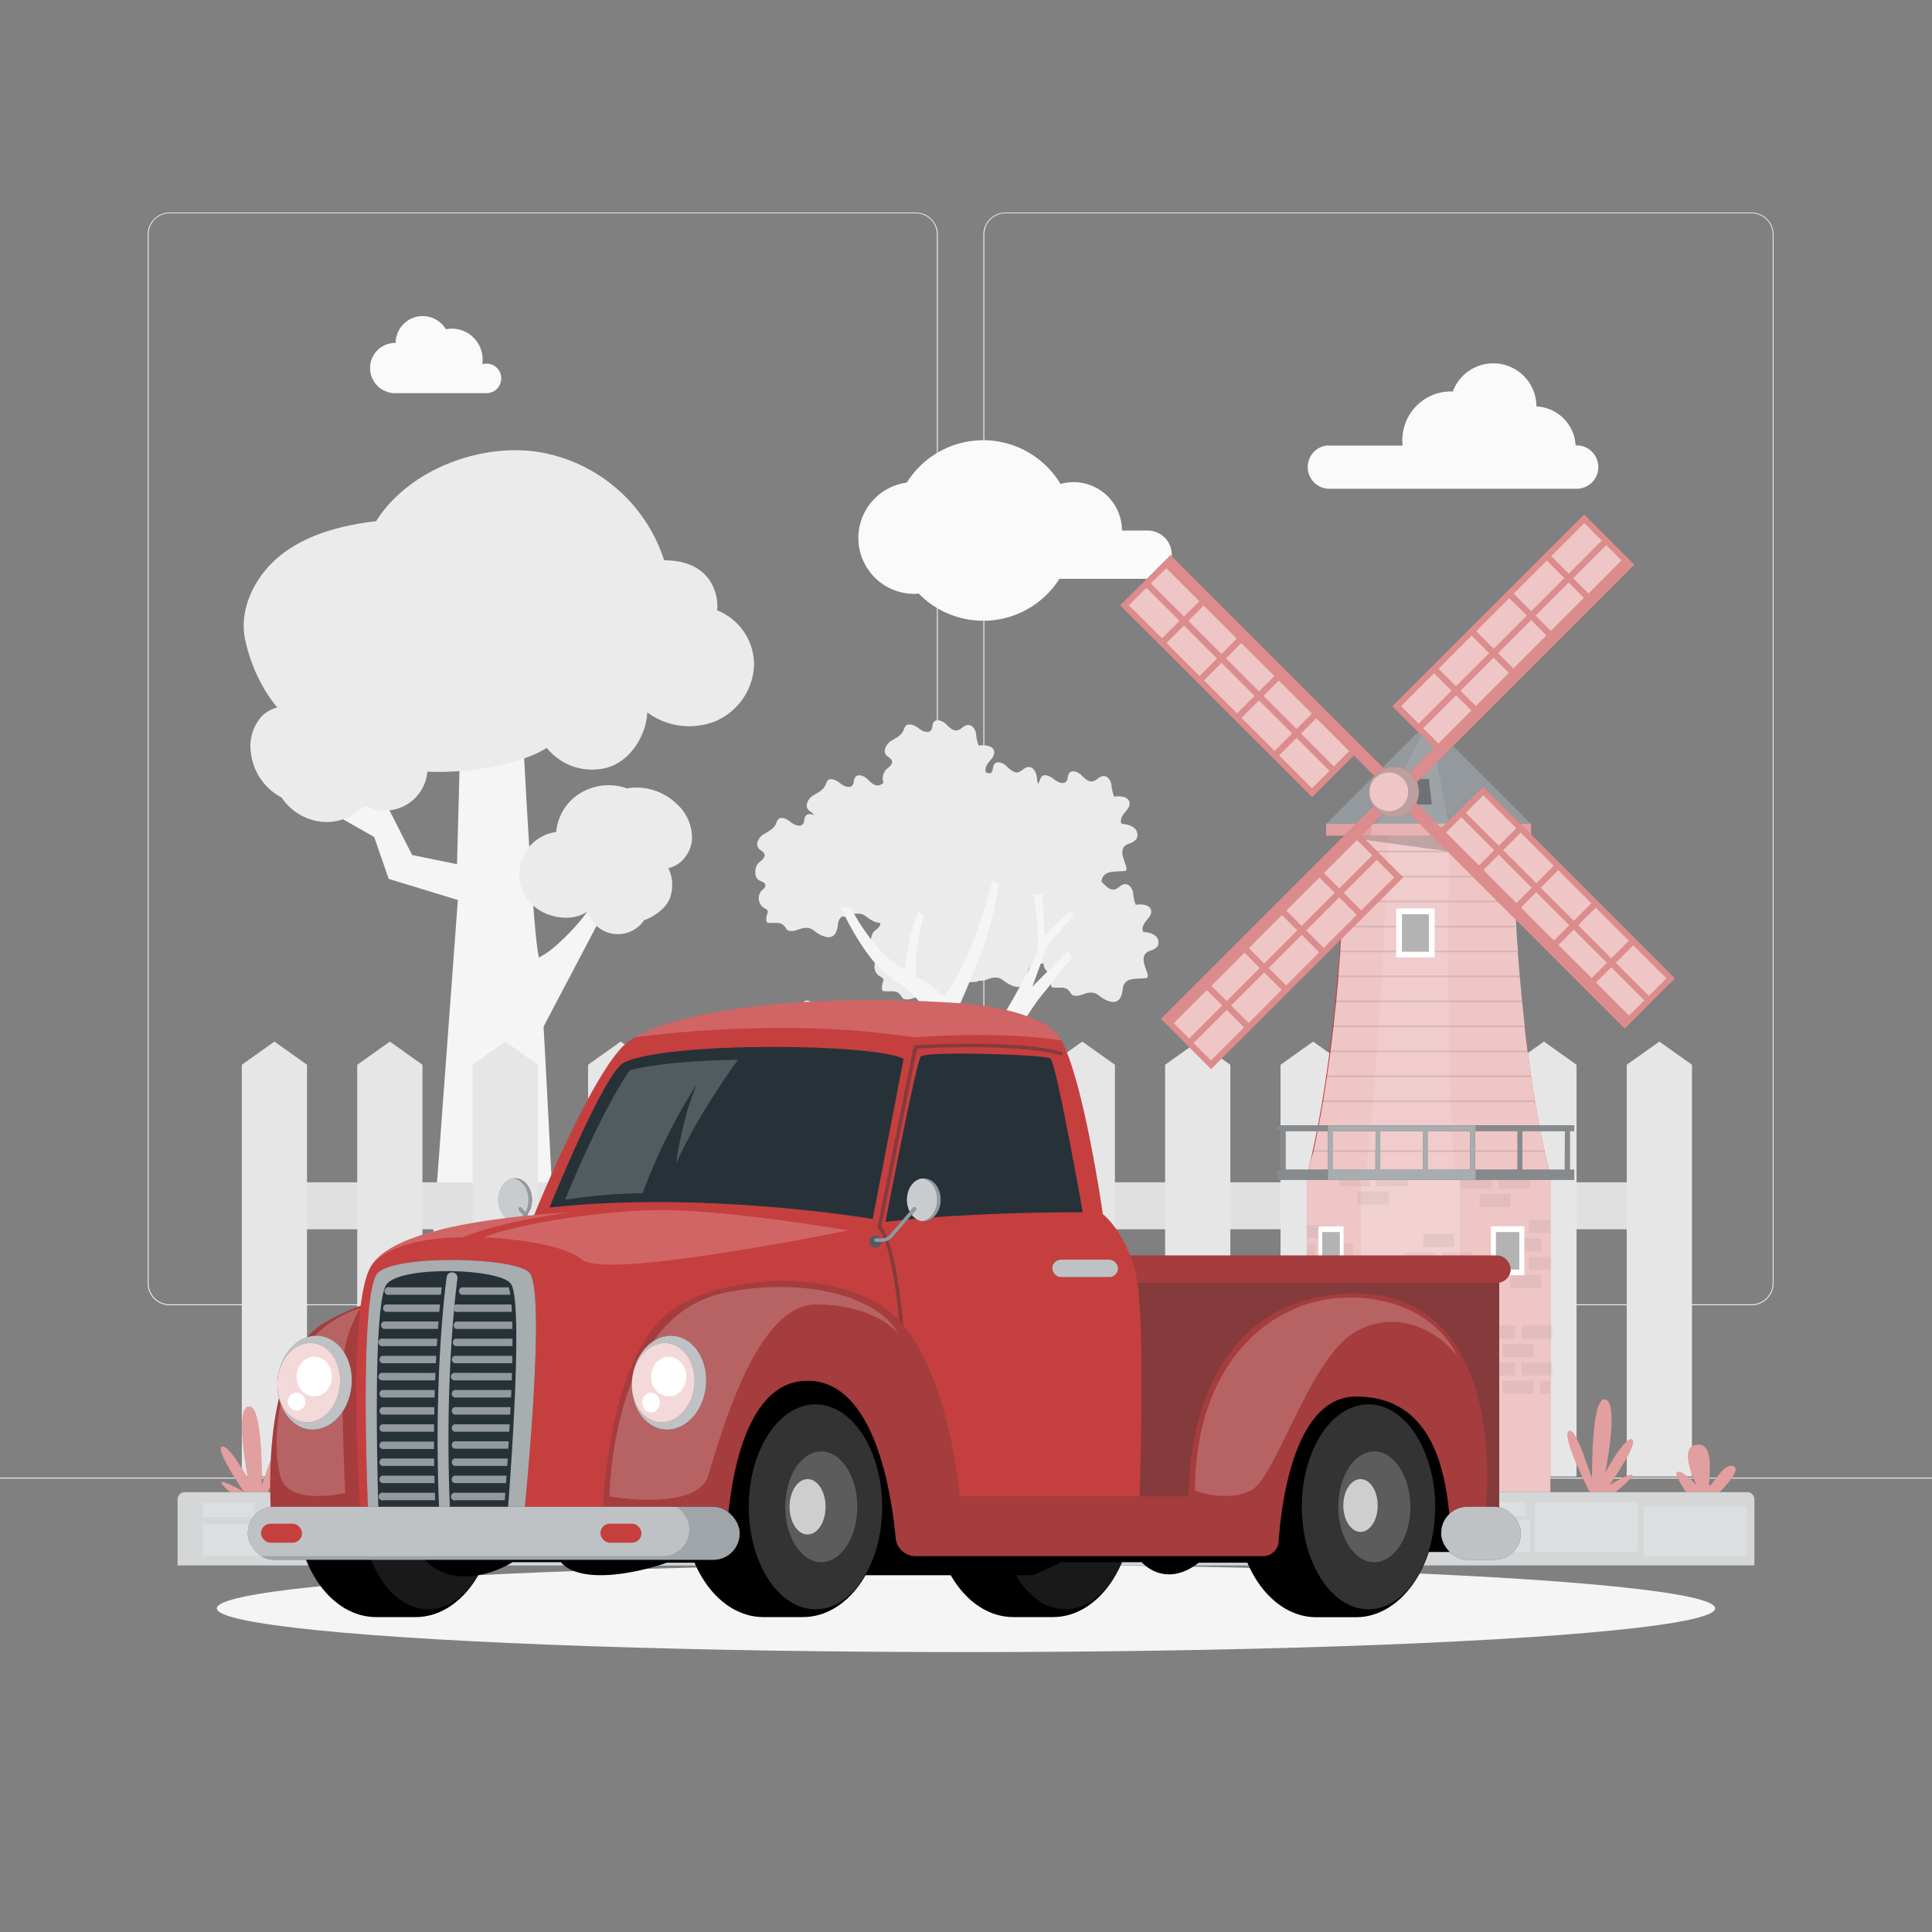 <svg xmlns="http://www.w3.org/2000/svg" viewBox="0 0 500 500"><rect x="0" y="0" width="500" height="500" fill="#808080" stroke="none"/><g id="freepik--background-complete--inject-75"><rect y="382.4" width="500" height="0.25" style="fill:#ebebeb"></rect><rect x="416.78" y="398.49" width="33.12" height="0.25" style="fill:#ebebeb"></rect><rect x="322.53" y="401.21" width="8.69" height="0.25" style="fill:#ebebeb"></rect><rect x="396.59" y="389.21" width="19.19" height="0.25" style="fill:#ebebeb"></rect><rect x="52.46" y="390.89" width="43.19" height="0.25" style="fill:#ebebeb"></rect><rect x="104.56" y="390.89" width="6.33" height="0.25" style="fill:#ebebeb"></rect><rect x="131.47" y="395.11" width="93.68" height="0.25" style="fill:#ebebeb"></rect><path d="M237,337.8H43.91a5.71,5.71,0,0,1-5.7-5.71V60.66A5.71,5.71,0,0,1,43.91,55H237a5.71,5.71,0,0,1,5.71,5.71V332.09A5.71,5.71,0,0,1,237,337.8ZM43.91,55.2a5.46,5.46,0,0,0-5.45,5.46V332.09a5.46,5.46,0,0,0,5.45,5.46H237a5.47,5.47,0,0,0,5.46-5.46V60.66A5.47,5.47,0,0,0,237,55.2Z" style="fill:#ebebeb"></path><path d="M453.31,337.8H260.21a5.72,5.72,0,0,1-5.71-5.71V60.66A5.72,5.72,0,0,1,260.21,55h193.1A5.71,5.71,0,0,1,459,60.66V332.09A5.71,5.71,0,0,1,453.31,337.8ZM260.21,55.2a5.47,5.47,0,0,0-5.46,5.46V332.09a5.47,5.47,0,0,0,5.46,5.46h193.1a5.47,5.47,0,0,0,5.46-5.46V60.66a5.47,5.47,0,0,0-5.46-5.46Z" style="fill:#ebebeb"></path><path d="M299,242.15a5.44,5.44,0,0,0-3.06-.93c-.63-.85,0-2,.65-2.84s1.53-1.7,1.33-2.73c-.29-1.56-2.44-1.72-4-1.5a11.28,11.28,0,0,1-.69-3.19c-.22-1.07-1-2.23-2.1-2.15s-1.72,1.2-2.73,1.39c-1.18.22-2.14-.86-3-1.68a3.17,3.17,0,0,0-.34-.28h0c.34-3.18,3.37-2.53,6-2.84,2-.24-3.07-5.62,1.1-7.07a3.65,3.65,0,0,0,2-1.28,2.32,2.32,0,0,0-.76-2.88,5.44,5.44,0,0,0-3.06-.93c-.63-.84,0-2,.66-2.83s1.52-1.71,1.32-2.74c-.29-1.56-2.44-1.72-4-1.49a11,11,0,0,1-.69-3.2c-.23-1.07-1-2.22-2.11-2.14s-1.71,1.2-2.73,1.38c-1.18.22-2.14-.86-3-1.68s-2.45-1.37-3.13-.39c-.4.6-.22,1.46-.64,2-.73,1-2.31.28-3.27-.5s-2.53-1.54-3.28-.55a4.41,4.41,0,0,0-.44,1.05,2.78,2.78,0,0,1-.44.72c-.16-.72-.18-1.49-.34-2.22-.23-1.08-1-2.23-2.11-2.15s-1.71,1.2-2.73,1.39-2.13-.86-3-1.68-2.45-1.38-3.13-.39c-.41.59-.23,1.45-.65,2a1.14,1.14,0,0,1-.34.32c-.34-.06-.69-.09-1-.12-.63-.84,0-2,.66-2.83s1.52-1.7,1.33-2.73c-.3-1.56-2.45-1.72-4-1.5a11.27,11.27,0,0,1-.69-3.2c-.23-1.07-1-2.22-2.11-2.14s-1.71,1.2-2.73,1.39c-1.18.22-2.14-.86-3-1.68s-2.46-1.38-3.14-.39c-.4.59-.22,1.45-.64,2-.73,1-2.31.29-3.27-.5S235,187,234.28,188a4.24,4.24,0,0,0-.44,1c-.54,1.34-2.05,2-3.24,2.77s-2.19,2.52-1.27,3.63c.46.55,1.29.81,1.5,1.49.25.85-.64,1.57-1.35,2.11a3.57,3.57,0,0,0-.85,3.62,3,3,0,0,1-1.21.63c-1.18.22-2.14-.86-3-1.68s-2.45-1.38-3.13-.39c-.41.59-.22,1.46-.64,2-.73,1-2.31.28-3.28-.51s-2.52-1.53-3.28-.54a4.86,4.86,0,0,0-.44,1c-.54,1.34-2,2-3.24,2.77s-2.18,2.52-1.26,3.64c.43.52,1.21.78,1.46,1.41-.79-.36-1.67-.41-2.13.26s-.22,1.46-.65,2c-.73,1-2.31.28-3.27-.51s-2.52-1.53-3.28-.54a4.41,4.41,0,0,0-.44,1c-.54,1.35-2,2-3.24,2.77s-2.18,2.52-1.26,3.64c.45.55,1.28.8,1.49,1.48.26.86-.64,1.57-1.34,2.11-1.18.91-1.53,3.78-.07,4.63.61.37,1.53.51,1.65,1.21s-.55,1.08-1,1.53a3,3,0,0,0,.7,4.47c.35.19.78.35.9.73a1.43,1.43,0,0,1-.13.83,4.31,4.31,0,0,0-.22,1.59.73.73,0,0,0,.17.52.75.75,0,0,0,.47.15c2.15.2,3.23-.51,4.45,1.43a1.49,1.49,0,0,0,.43.5,1.45,1.45,0,0,0,.59.18c1.47.19,2.49-.69,3.85-.79,1.89-.15,2.24.84,3.86,1.7,2.55,1.35,3.85.65,4.42-1.1a7.13,7.13,0,0,0,.31-1.53,2.67,2.67,0,0,1,1-2h0c1.38.18,2.35-.56,3.58-.75l.77,0c1.47,0,1.91.92,3.37,1.7a5.21,5.21,0,0,0,2.19.7c.18.82-.67,1.5-1.35,2-1.18.91-1.52,3.77-.07,4.63.61.36,1.53.51,1.65,1.21s-.54,1.07-1,1.53a3,3,0,0,0,.69,4.46c.35.19.78.35.9.74a1.43,1.43,0,0,1-.13.83,4.5,4.5,0,0,0-.22,1.59.58.58,0,0,0,.64.67c2.15.2,3.23-.51,4.45,1.43a1.73,1.73,0,0,0,.43.5,1.31,1.31,0,0,0,.59.17c1.48.2,2.49-.68,3.85-.79,1.9-.15,2.25.84,3.87,1.7,2.54,1.35,3.84.66,4.42-1.09a8,8,0,0,0,.3-1.53c.35-3.19,3.38-2.53,6-2.84a.51.51,0,0,0,.44-.27l.17,0c1.47.19,2.49-.69,3.85-.79,1.89-.15,2.24.84,3.86,1.69,2.55,1.36,3.85.66,4.42-1.09a7.13,7.13,0,0,0,.31-1.53c.27-2.48,2.16-2.63,4.22-2.72a2.87,2.87,0,0,0,1.39,2.4c.35.19.78.35.9.73a1.43,1.43,0,0,1-.13.83,4.5,4.5,0,0,0-.22,1.59.78.78,0,0,0,.17.52.75.75,0,0,0,.47.15c2.15.2,3.23-.51,4.45,1.43a1.61,1.61,0,0,0,.43.5,1.45,1.45,0,0,0,.59.18c1.48.19,2.49-.69,3.85-.79,1.9-.15,2.25.84,3.86,1.7,2.55,1.35,3.85.65,4.43-1.1a7.82,7.82,0,0,0,.3-1.53c.35-3.18,3.38-2.53,6-2.84,2-.24-3.07-5.62,1.1-7.08a3.6,3.6,0,0,0,2-1.28A2.31,2.31,0,0,0,299,242.15Z" style="fill:#ebebeb"></path><path d="M221.23,270.4a4.23,4.23,0,0,0-2.41-.73c-.5-.67,0-1.61.52-2.23s1.19-1.34,1-2.16c-.23-1.23-1.93-1.35-3.16-1.17a8.86,8.86,0,0,1-.55-2.52c-.18-.85-.8-1.75-1.66-1.69s-1.35,1-2.14,1.09-1.69-.67-2.38-1.32-1.93-1.08-2.47-.31c-.32.47-.17,1.15-.5,1.61-.58.79-1.82.22-2.58-.4s-2-1.21-2.58-.43a3.39,3.39,0,0,0-.35.83c-.42,1.06-1.61,1.54-2.55,2.18s-1.72,2-1,2.86c.36.44,1,.64,1.18,1.17s-.5,1.24-1.06,1.66c-.92.72-1.2,3-.05,3.65.48.28,1.2.4,1.3.95s-.43.85-.78,1.21a2.34,2.34,0,0,0,.55,3.51c.27.15.62.28.71.58a1.15,1.15,0,0,1-.1.65,3.38,3.38,0,0,0-.18,1.26.58.58,0,0,0,.14.4.56.56,0,0,0,.36.12c1.7.16,2.55-.4,3.51,1.13a1.17,1.17,0,0,0,.34.39,1,1,0,0,0,.46.14c1.16.15,2-.54,3-.62,1.49-.12,1.76.66,3,1.34,2,1.06,3,.52,3.48-.86a6.64,6.64,0,0,0,.24-1.21c.27-2.51,2.66-2,4.72-2.23,1.61-.19-2.43-4.43.86-5.58a2.76,2.76,0,0,0,1.6-1A1.82,1.82,0,0,0,221.23,270.4Z" style="fill:#ebebeb"></path><path d="M241.91,382.12h12.74c.73-12.8,3.28-69.75.7-95,.17-.79.35-1.7.53-2.76,1.75-9.91,11.79-24.53,13.77-26.86s7.75-9.7,7.75-9.7l-1-1.73-9.22,9.26L271,244.87l6.92-8.06-1.07-1-6.47,6.41-.58-10.67-2.44-.12s2.64,12.29.3,16.81c0,0-9.71,19.45-14.57,23.43a4.66,4.66,0,0,0-.73.8,48.46,48.46,0,0,0-4.9-10.4c2.06-4.61,6.5-14.77,8.11-20.2a107.57,107.57,0,0,0,3-12.91l-1.78-1.09s-5.05,21.05-12.64,30a28.26,28.26,0,0,0-6.89-5.11c-.44-2.9-.44-7.9,1.84-15.6l-1.35-1.37a44.12,44.12,0,0,0-3.49,15.29,26.09,26.09,0,0,1-3-2c-6.65-5.17-11.06-14.15-11.06-14.15l-2.61-.13s6.38,14.61,14.36,19.32S244.71,269.6,245,272.37c.08.79-.14,9.1-.5,20.58-8.68-5.87-30-20.3-31.13-21.3l-.13,2.66,31,25.35C243.47,325.13,242.21,372.72,241.91,382.12Z" style="fill:#f5f5f5"></path><path d="M129.71,97.9a3.79,3.79,0,0,0-3.79-3.79,3.55,3.55,0,0,0-1.09.16,9,9,0,0,0,.08-1.17,8,8,0,0,0-9.52-7.9,7,7,0,0,0-13,3.55h-.12a6.48,6.48,0,0,0,0,13H126A3.79,3.79,0,0,0,129.71,97.9Z" style="fill:#fafafa"></path><path d="M343.82,115.32H363a12.81,12.81,0,0,1-.08-1.39,12.62,12.62,0,0,1,12.62-12.63c.16,0,.31,0,.46,0a11.16,11.16,0,0,1,21.62,3.89v0a10.64,10.64,0,0,1,10.14,10.07h.5a5.62,5.62,0,0,1,0,11.23H343.82a5.62,5.62,0,0,1,0-11.23Z" style="fill:#fafafa"></path><path d="M234.67,124.92a23.32,23.32,0,0,1,39.79.34,12.22,12.22,0,0,1,3.38-.48,12.53,12.53,0,0,1,12.52,12.52v0H297a6.25,6.25,0,0,1,0,12.5H274.18a23.35,23.35,0,0,1-36.41,3.83c-.39,0-.79.06-1.19.06a14.46,14.46,0,0,1-1.91-28.79Z" style="fill:#fafafa"></path><path d="M96.84,216.62l3.76,10.84,17.89,5.46-11,149.2H147c-1-10.75-5.43-101.56-6.33-116.44l18.16-34.51h-3.62l-.76,1.2a55.73,55.73,0,0,1-10.16,12,25.37,25.37,0,0,1-4.77,3.45c-1.7-4.81-4.72-68.48-4.72-68.48S131,188.46,119.35,183l-1.07,40.66-11.62-2.38L95.33,198.92H90.79l4.08,9.65-9.52-2.06L77.19,196l-2.85.69,7.39,11.34Z" style="fill:#f5f5f5"></path><path d="M185.51,157.92a15.14,15.14,0,0,1,9.64,14.41,16.56,16.56,0,0,1-10.07,14.35,18.3,18.3,0,0,1-17.57-2.31c-.25,5.93-4.31,12.38-10,14.18a15,15,0,0,1-16-5c-15.24,9.57-68.63,13.13-78-27.67-1.94-8.42,2.75-17.35,9.63-22.58s15.62-7.38,24.21-8.43c8.14-13,26.19-20.05,41.36-18A41.14,41.14,0,0,1,171.88,145C187.35,145.06,185.74,159,185.51,157.92Z" style="fill:#ebebeb"></path><path d="M166.68,238.17a8.17,8.17,0,0,1-14.61-2.29c-3.61,2.54-9.19,1.91-12.85-.56a11,11,0,0,1,4.72-20,13.11,13.11,0,0,1,6.15-10,14.23,14.23,0,0,1,12.19-1.29,14.94,14.94,0,0,1,13,4.16,11.78,11.78,0,0,1,3.8,9.15c-.29,3.4-2.77,6.66-6.12,7.31a10,10,0,0,1,.35,7.95C172.2,235.21,169.28,237.21,166.68,238.17Z" style="fill:#ebebeb"></path><path d="M89.82,176.5a8.16,8.16,0,0,1,10.3,10.6c4.41.14,8.5,4,9.94,8.17a11,11,0,0,1-15.77,13.12,13.08,13.08,0,0,1-10.9,4.29,14.26,14.26,0,0,1-10.52-6.29A14.94,14.94,0,0,1,65,195.27a11.75,11.75,0,0,1,2.46-9.59c2.27-2.55,6.21-3.67,9.28-2.17a10,10,0,0,1,4.49-6.57C83.62,175.55,87.16,175.71,89.82,176.5Z" style="fill:#ebebeb"></path><rect x="71.02" y="305.99" width="358.42" height="12.15" transform="translate(500.46 624.12) rotate(180)" style="fill:#e0e0e0"></rect><polygon points="421 382.12 437.88 382.12 437.88 275.56 429.44 269.56 421 275.56 421 382.12" style="fill:#e6e6e6"></polygon><polygon points="391.13 382.12 408.01 382.12 408.01 275.56 399.57 269.56 391.13 275.56 391.13 382.12" style="fill:#e6e6e6"></polygon><polygon points="361.26 382.12 378.14 382.12 378.14 275.56 369.7 269.56 361.26 275.56 361.26 382.12" style="fill:#e6e6e6"></polygon><polygon points="331.4 382.12 348.27 382.12 348.27 275.56 339.84 269.56 331.4 275.56 331.4 382.12" style="fill:#e6e6e6"></polygon><polygon points="301.53 382.12 318.41 382.12 318.41 275.56 309.97 269.56 301.53 275.56 301.53 382.12" style="fill:#e6e6e6"></polygon><polygon points="271.66 382.12 288.54 382.12 288.54 275.56 280.1 269.56 271.66 275.56 271.66 382.12" style="fill:#e6e6e6"></polygon><polygon points="241.79 382.12 258.67 382.12 258.67 275.56 250.23 269.56 241.79 275.56 241.79 382.12" style="fill:#e6e6e6"></polygon><polygon points="211.92 382.12 228.8 382.12 228.8 275.56 220.36 269.56 211.92 275.56 211.92 382.12" style="fill:#e6e6e6"></polygon><polygon points="182.06 382.12 198.94 382.12 198.94 275.56 190.5 269.56 182.06 275.56 182.06 382.12" style="fill:#e6e6e6"></polygon><polygon points="152.19 382.12 169.07 382.12 169.07 275.56 160.63 269.56 152.19 275.56 152.19 382.12" style="fill:#e6e6e6"></polygon><polygon points="122.32 382.12 139.2 382.12 139.2 275.56 130.76 269.56 122.32 275.56 122.32 382.12" style="fill:#e6e6e6"></polygon><polygon points="92.45 382.12 109.33 382.12 109.33 275.56 100.89 269.56 92.45 275.56 92.45 382.12" style="fill:#e6e6e6"></polygon><polygon points="62.58 382.12 79.46 382.12 79.46 275.56 71.02 269.56 62.58 275.56 62.58 382.12" style="fill:#e6e6e6"></polygon></g><g id="freepik--Shadow--inject-75"><ellipse id="freepik--path--inject-75" cx="250" cy="416.24" rx="193.89" ry="11.32" style="fill:#f5f5f5"></ellipse></g><g id="freepik--Windmill--inject-75"><path d="M360.37,209.58h18.71l12.22,3.58s.26,53.16,9.95,91.18H338.2c9.69-38,9.95-91.18,9.95-91.18Z" style="fill:#C53F3F"></path><path d="M338.2,304.35h63.05q-.78-3-1.46-6.2c0-.14-.07-.29-.1-.44-.44-2-.85-4-1.24-6,0-.15-.06-.3-.08-.44-.38-2-.74-4-1.08-6,0-.15-.05-.29-.08-.43-.33-2-.64-4-.94-6,0-.14,0-.29-.07-.44q-.43-3-.82-6c0-.15-.05-.3-.06-.44-.26-2-.51-4-.73-6,0-.14,0-.29,0-.43-.22-2-.44-4-.63-6,0-.15,0-.29-.05-.43q-.3-3.06-.55-6l-.05-.44q-.25-3.08-.48-6c0-.14,0-.29,0-.43-.15-2.08-.29-4.08-.41-6,0-.14,0-.29,0-.43-.12-2.1-.24-4.11-.34-6l0-.44q-.17-3.22-.28-6c0-.15,0-.29,0-.44q-.09-2.12-.15-3.93c0-.74,0-1.43-.07-2.09,0-.15,0-.3,0-.44-.08-2.82-.11-4.9-.12-6,0-.17,0-.31,0-.44v-.53l-12.22-3.58H360.37l-12.22,3.58s0,.18,0,.53v.44c0,.59,0,1.43,0,2.5s-.05,2.17-.08,3.53c0,.14,0,.29,0,.44,0,1.75-.11,3.77-.2,6,0,.14,0,.29,0,.44-.08,1.86-.16,3.87-.28,6l0,.44c-.09,1.91-.21,3.93-.34,6l0,.43q-.18,2.91-.41,6l0,.43c-.15,2-.31,4-.48,6,0,.15,0,.29,0,.44q-.25,3-.55,6c0,.14,0,.28-.05.43q-.3,3-.64,6c0,.14,0,.29-.05.43-.22,2-.47,4-.73,6,0,.14,0,.29-.05.44-.27,2-.54,4-.84,6,0,.15,0,.3-.07.44-.28,2-.6,4-.94,6,0,.14,0,.28-.07.43-.34,2-.69,4-1.08,6,0,.14-.05.29-.08.44q-.58,3-1.23,6c0,.14-.07.29-.1.44C339.2,300.25,338.72,302.32,338.2,304.35Z" style="fill:#fff;opacity:0.7"></path><path d="M364,209.2h6.86l4.39,3.59s-1.33,53.38,1.2,91.55H353.31c4.58-38.17,6.1-91.55,6.1-91.55Z" style="fill:#fff;opacity:0.1"></path><path d="M348.1,216.63c8,1.08,31,4.31,43.41,6.06-.2-6-.22-9.53-.22-9.53l-12.21-3.58H360.37l-12.22,3.58S348.14,214.4,348.1,216.63Z" style="opacity:0.2"></path><path d="M339.67,298.15h60.12c0-.14-.07-.29-.1-.44H339.77C339.74,297.85,339.7,298,339.67,298.15Z" style="opacity:0.1"></path><path d="M341,291.69h57.45c0-.15-.06-.3-.08-.44H341.08C341.06,291.39,341,291.54,341,291.69Z" style="opacity:0.1"></path><path d="M342.16,285.22h55.13c0-.15-.05-.29-.08-.43h-55C342.21,284.93,342.19,285.07,342.16,285.22Z" style="opacity:0.1"></path><path d="M343.17,278.76h53.1c0-.14,0-.29-.07-.44h-53C343.22,278.47,343.2,278.62,343.17,278.76Z" style="opacity:0.1"></path><path d="M344.08,272.3h51.3c0-.15-.05-.3-.06-.44H344.13C344.11,272,344.1,272.15,344.08,272.3Z" style="opacity:0.1"></path><path d="M344.86,265.83h49.73c0-.14,0-.29,0-.43H344.91C344.9,265.54,344.88,265.69,344.86,265.83Z" style="opacity:0.1"></path><path d="M345.55,259.37h48.36c0-.15,0-.29-.05-.43H345.6C345.58,259.08,345.57,259.22,345.55,259.37Z" style="opacity:0.1"></path><path d="M346.15,252.91h47.16l-.05-.44H346.19C346.17,252.62,346.16,252.76,346.15,252.91Z" style="opacity:0.1"></path><path d="M346.67,246.44h46.11c0-.14,0-.29,0-.43H346.7Z" style="opacity:0.1"></path><path d="M347.11,240h45.23c0-.14,0-.29,0-.43H347.14Z" style="opacity:0.1"></path><polygon points="347.48 233.52 391.97 233.52 391.95 233.08 347.5 233.08 347.48 233.52" style="opacity:0.1"></polygon><path d="M347.78,227.06h43.89c0-.15,0-.29,0-.44H347.8C347.79,226.76,347.79,226.91,347.78,227.06Z" style="opacity:0.1"></path><path d="M348,220.6h43.44c0-.15,0-.3,0-.44H348C348,220.3,348,220.45,348,220.6Z" style="opacity:0.1"></path><path d="M348.14,213.69v.44h43.17c0-.17,0-.31,0-.44Z" style="opacity:0.1"></path><rect x="343.21" y="213.16" width="53.03" height="3.12" transform="translate(739.45 429.44) rotate(180)" style="fill:#C53F3F"></rect><polygon points="369.72 186.65 396.24 213.16 343.21 213.16 369.72 186.65" style="fill:#263238"></polygon><polygon points="369.72 186.65 396.24 213.16 343.21 213.16 369.72 186.65" style="fill:#fff;opacity:0.5"></polygon><polygon points="369.72 186.65 374.96 213.16 356.28 213.16 369.72 186.65" style="fill:#fff;opacity:0.1"></polygon><rect x="343.21" y="213.16" width="53.03" height="3.12" transform="translate(739.45 429.44) rotate(180)" style="fill:#fff;opacity:0.5"></rect><rect x="354.89" y="213.16" width="19.98" height="3.12" transform="translate(729.75 429.44) rotate(180)" style="fill:#fff;opacity:0.2"></rect><polygon points="362.09 208.22 370.55 208.22 369.8 201.61 362.09 201.61 362.09 208.22" style="opacity:0.3"></polygon><rect x="312.78" y="140.92" width="16.3" height="67.79" transform="translate(671.47 71.5) rotate(135)" style="fill:#C53F3F"></rect><rect x="312.78" y="140.92" width="16.3" height="67.79" transform="translate(671.47 71.5) rotate(135)" style="fill:#fff;opacity:0.7"></rect><path d="M339.58,206.31h0l10.8-10.8,7.36,7.36,2.21-2.22-57-57-2.22,2.22h0l-4,4h0l-1.1,1.11h0L291,155.53h0l-1.11,1.11Zm-42.89-54.24,8.61,8.6-4.57,4.57-8.61-8.6Zm33.18,42.31-8.61-8.6,4.57-4.57,8.61,8.6Zm5.67-3.46,8.61,8.61-4.57,4.57L331,195.49Zm-14.3-24.55,8.61,8.61-4,4-8.6-8.6Zm-5.12,2.91-8.61-8.61,4-4,8.61,8.6Zm14.84,6.8,8.6,8.61-4,4-8.6-8.61Zm-10.81,8.59-8.6-8.6,4.57-4.57,8.6,8.6ZM310.44,175l-8.6-8.61,4.57-4.57,8.6,8.61Zm-8.62-28,8.6,8.6-4,4L297.8,151Zm47.45,47.45-4,4-8.61-8.61,4-4Z" style="fill:#C53F3F"></path><path d="M339.58,206.31h0l10.8-10.8,7.36,7.36,2.21-2.22-57-57-2.22,2.22h0l-4,4h0l-1.1,1.11h0L291,155.53h0l-1.11,1.11Zm-42.89-54.24,8.61,8.6-4.57,4.57-8.61-8.6Zm33.18,42.31-8.61-8.6,4.57-4.57,8.61,8.6Zm5.67-3.46,8.61,8.61-4.57,4.57L331,195.49Zm-14.3-24.55,8.61,8.61-4,4-8.6-8.6Zm-5.12,2.91-8.61-8.61,4-4,8.61,8.6Zm14.84,6.8,8.6,8.61-4,4-8.6-8.61Zm-10.81,8.59-8.6-8.6,4.57-4.57,8.6,8.6ZM310.44,175l-8.6-8.61,4.57-4.57,8.6,8.61Zm-8.62-28,8.6,8.6-4,4L297.8,151Zm47.45,47.45-4,4-8.61-8.61,4-4Z" style="fill:#fff;opacity:0.4"></path><rect x="394.34" y="201.12" width="16.3" height="67.79" transform="translate(-48.29 353.44) rotate(-45)" style="fill:#C53F3F"></rect><rect x="394.34" y="201.12" width="16.3" height="67.79" transform="translate(-48.29 353.44) rotate(-45)" style="fill:#fff;opacity:0.7"></rect><path d="M383.84,203.52h0L373,214.32,365.68,207l-2.21,2.21,57,57,2.21-2.22h0l4-4h0l1.1-1.11h0l4.57-4.57h0l1.11-1.11Zm42.89,54.24-8.61-8.6,4.57-4.57,8.61,8.6Zm-33.18-42.31,8.61,8.6-4.57,4.57L389,220Zm-5.67,3.46-8.61-8.6,4.57-4.57,8.61,8.6Zm14.3,24.55-8.61-8.6,4-4,8.6,8.6Zm5.12-2.91,8.61,8.61-4,4-8.61-8.6Zm-14.84-6.8-8.6-8.61,4-4,8.6,8.6Zm10.81-8.59,8.6,8.61-4.57,4.57-8.6-8.61Zm9.71,9.71,8.6,8.61L417,248.05l-8.6-8.61Zm8.62,28-8.6-8.61,4-4,8.61,8.61Zm-47.45-47.46,4-4,8.61,8.61-4,4Z" style="fill:#C53F3F"></path><path d="M383.84,203.52h0L373,214.32,365.68,207l-2.21,2.21,57,57,2.21-2.22h0l4-4h0l1.1-1.11h0l4.57-4.57h0l1.11-1.11Zm42.89,54.24-8.61-8.6,4.57-4.57,8.61,8.6Zm-33.18-42.31,8.61,8.6-4.57,4.57L389,220Zm-5.67,3.46-8.61-8.6,4.57-4.57,8.61,8.6Zm14.3,24.55-8.61-8.6,4-4,8.6,8.6Zm5.12-2.91,8.61,8.61-4,4-8.61-8.6Zm-14.84-6.8-8.6-8.61,4-4,8.6,8.6Zm10.81-8.59,8.6,8.61-4.57,4.57-8.6-8.61Zm9.71,9.71,8.6,8.61L417,248.05l-8.6-8.61Zm8.62,28-8.6-8.61,4-4,8.61,8.61Zm-47.45-47.46,4-4,8.61,8.61-4,4Z" style="fill:#fff;opacity:0.4"></path><rect x="323.46" y="211.8" width="16.3" height="67.79" transform="translate(270.86 -162.52) rotate(45)" style="fill:#C53F3F"></rect><rect x="323.46" y="211.8" width="16.3" height="67.79" transform="translate(270.86 -162.52) rotate(45)" style="fill:#fff;opacity:0.7"></rect><path d="M363.11,227.05h0L352.3,216.24l7.36-7.35-2.22-2.22-57,57,2.21,2.22h0l4,4h0l1.11,1.11h0l4.57,4.57h0l1.1,1.11Zm-54.25,42.88,8.61-8.6L322,265.9l-8.61,8.6Zm42.32-33.17-8.61,8.6L338,240.79l8.61-8.6Zm-3.46-5.68,8.6-8.6,4.57,4.57-8.6,8.6Zm-24.55,14.3,8.6-8.6,4,4-8.61,8.61Zm2.9,5.13-8.6,8.6-4-4,8.61-8.61Zm6.81-14.84,8.6-8.61,4,4-8.61,8.61Zm8.58,10.8-8.6,8.61-4.57-4.57,8.6-8.61Zm-9.71,9.71-8.6,8.61-4.57-4.57,8.6-8.61Zm-28,8.63,8.6-8.61,4,4-8.6,8.6Zm47.46-47.46,4,4-8.6,8.6-4-4Z" style="fill:#C53F3F"></path><path d="M363.11,227.05h0L352.3,216.24l7.36-7.35-2.22-2.22-57,57,2.21,2.22h0l4,4h0l1.11,1.11h0l4.57,4.57h0l1.1,1.11Zm-54.25,42.88,8.61-8.6L322,265.9l-8.61,8.6Zm42.32-33.17-8.61,8.6L338,240.79l8.61-8.6Zm-3.46-5.68,8.6-8.6,4.57,4.57-8.6,8.6Zm-24.55,14.3,8.6-8.6,4,4-8.61,8.61Zm2.9,5.13-8.6,8.6-4-4,8.61-8.61Zm6.81-14.84,8.6-8.61,4,4-8.61,8.61Zm8.58,10.8-8.6,8.61-4.57-4.57,8.6-8.61Zm-9.71,9.71-8.6,8.61-4.57-4.57,8.6-8.61Zm-28,8.63,8.6-8.61,4,4-8.6,8.6Zm47.46-47.46,4,4-8.6,8.6-4-4Z" style="fill:#fff;opacity:0.4"></path><rect x="383.66" y="130.24" width="16.3" height="67.79" transform="translate(552.8 557.25) rotate(-135)" style="fill:#C53F3F"></rect><rect x="383.66" y="130.24" width="16.3" height="67.79" transform="translate(552.8 557.25) rotate(-135)" style="fill:#fff;opacity:0.7"></rect><path d="M360.31,182.78h0l10.81,10.8-7.36,7.35,2.22,2.22,57-57-2.21-2.22h0l-4-4h0l-1.11-1.11h0l-4.57-4.57h0l-1.1-1.11Zm54.25-42.88L406,148.5l-4.57-4.57,8.61-8.6Zm-42.32,33.17,8.61-8.6,4.57,4.57-8.61,8.6Zm3.46,5.68-8.6,8.61-4.57-4.57,8.6-8.61Zm24.55-14.3-8.6,8.6-4-4,8.61-8.61Zm-2.9-5.13,8.6-8.6,4,4-8.61,8.6Zm-6.81,14.84-8.6,8.61-4-4,8.61-8.6ZM382,163.36l8.6-8.61,4.57,4.57-8.6,8.61Zm9.71-9.71,8.6-8.61,4.57,4.57-8.6,8.61Zm28-8.63-8.6,8.61-4-4,8.6-8.6Zm-47.46,47.46-4-4,8.6-8.6,4,4Z" style="fill:#C53F3F"></path><path d="M360.31,182.78h0l10.81,10.8-7.36,7.35,2.22,2.22,57-57-2.21-2.22h0l-4-4h0l-1.11-1.11h0l-4.57-4.57h0l-1.1-1.11Zm54.25-42.88L406,148.5l-4.57-4.57,8.61-8.6Zm-42.32,33.17,8.61-8.6,4.57,4.57-8.61,8.6Zm3.46,5.68-8.6,8.61-4.57-4.57,8.6-8.61Zm24.55-14.3-8.6,8.6-4-4,8.61-8.61Zm-2.9-5.13,8.6-8.6,4,4-8.61,8.6Zm-6.81,14.84-8.6,8.61-4-4,8.61-8.6ZM382,163.36l8.6-8.61,4.57,4.57-8.6,8.61Zm9.71-9.71,8.6-8.61,4.57,4.57-8.6,8.61Zm28-8.63-8.6,8.61-4-4,8.6-8.6Zm-47.46,47.46-4-4,8.6-8.6,4,4Z" style="fill:#fff;opacity:0.4"></path><circle cx="360.74" cy="204.92" r="6.48" style="fill:#C53F3F"></circle><circle cx="360.74" cy="204.92" r="6.48" style="fill:#fff;opacity:0.7"></circle><path d="M354.26,204.92a6.48,6.48,0,1,0,6.49-6.49A6.48,6.48,0,0,0,354.26,204.92Zm.18,0a5,5,0,1,1,5,5A5,5,0,0,1,354.44,204.92Z" style="opacity:0.2"></path><rect x="359.97" y="236.49" width="12.68" height="9.95" transform="translate(607.78 -124.85) rotate(90)" style="fill:#fff"></rect><rect x="362.83" y="236.61" width="6.98" height="9.71" transform="translate(732.63 482.92) rotate(180)" style="opacity:0.3"></rect><rect x="338.2" y="304.34" width="63.06" height="84.35" transform="translate(739.45 693.04) rotate(180)" style="fill:#C53F3F"></rect><rect x="338.19" y="304.35" width="63.06" height="84.35" style="fill:#fff;opacity:0.7"></rect><rect x="352.15" y="304.34" width="25.63" height="84.35" transform="translate(729.92 693.04) rotate(180)" style="fill:#fff;opacity:0.2"></rect><g style="opacity:0.05"><rect x="338.19" y="317.02" width="7.14" height="3.41"></rect><rect x="338.19" y="321.77" width="2.29" height="3.41"></rect><rect x="342.16" y="321.77" width="8.01" height="3.41"></rect><rect x="338.19" y="326.51" width="7.14" height="3.4"></rect><rect x="347.01" y="326.51" width="8.01" height="3.41"></rect><rect x="338.19" y="331.25" width="2.29" height="3.41"></rect><rect x="342.16" y="331.25" width="8.01" height="3.41"></rect><rect x="395.68" y="315.74" width="5.58" height="3.4"></rect><rect x="368.31" y="319.39" width="8.01" height="3.41"></rect><rect x="390.83" y="320.48" width="8.01" height="3.41"></rect><rect x="363.47" y="324.14" width="8.01" height="3.41"></rect><rect x="373.16" y="324.14" width="8.01" height="3.41"></rect><rect x="351.42" y="308.31" width="8.01" height="3.41"></rect><rect x="356.27" y="304.35" width="8.01" height="2.63"></rect><rect x="346.58" y="304.35" width="8.01" height="2.63"></rect><rect x="382.92" y="308.98" width="8.01" height="3.41"></rect><rect x="387.77" y="304.24" width="8.01" height="3.41"></rect><rect x="378.08" y="304.24" width="8.01" height="3.41"></rect><rect x="395.68" y="325.22" width="5.58" height="3.41"></rect><rect x="390.83" y="329.96" width="8.01" height="3.41"></rect><rect x="384.06" y="343.09" width="8.01" height="3.41"></rect><rect x="393.76" y="343.09" width="8.01" height="3.41"></rect><rect x="379.22" y="347.83" width="8.01" height="3.41"></rect><rect x="388.91" y="347.83" width="8.01" height="3.41"></rect><rect x="374.37" y="352.57" width="8.01" height="3.41"></rect><rect x="384.06" y="352.57" width="8.01" height="3.41"></rect><rect x="393.76" y="352.57" width="8.01" height="3.41"></rect><rect x="379.22" y="357.32" width="8.01" height="3.41"></rect><rect x="388.91" y="357.32" width="8.01" height="3.41"></rect><rect x="398.6" y="357.31" width="2.65" height="3.41"></rect><rect x="338.97" y="342.87" width="8.01" height="3.41"></rect><rect x="348.66" y="342.87" width="8.01" height="3.41"></rect><rect x="338.19" y="347.61" width="3.94" height="3.41"></rect><rect x="343.81" y="347.61" width="8.01" height="3.41"></rect><rect x="353.5" y="347.61" width="8.01" height="3.41"></rect><rect x="338.97" y="352.35" width="8.01" height="3.41"></rect><rect x="348.66" y="352.35" width="8.01" height="3.41"></rect><rect x="338.19" y="357.1" width="3.94" height="3.41"></rect><rect x="343.81" y="357.1" width="8.01" height="3.41"></rect><rect x="353.5" y="357.1" width="8.01" height="3.41"></rect></g><rect x="383.83" y="319.38" width="12.68" height="8.64" transform="translate(713.87 -66.47) rotate(90)" style="fill:#fff"></rect><rect x="387.14" y="318.84" width="6.06" height="9.71" transform="translate(780.34 647.4) rotate(180)" style="opacity:0.3"></rect><path d="M331.46,292.72v10h-1.14v2.64h77.09v-2.64h-1.14v-10h1.14v-1.47H330.32v1.47Zm49,10h-11v-10h11Zm1.28-10h11v10h-11Zm-13.53,10h-11v-10h11Zm-12.26,0H345v-10h11Zm49,0H394v-10h11Zm-72.27-10h11v10h-11Z" style="fill:#263238"></path><path d="M331.46,292.72v10h-1.14v2.64h77.09v-2.64h-1.14v-10h1.14v-1.47H330.32v1.47Zm49,10h-11v-10h11Zm1.28-10h11v10h-11Zm-13.53,10h-11v-10h11Zm-12.26,0H345v-10h11Zm49,0H394v-10h11Zm-72.27-10h11v10h-11Z" style="fill:#fff;opacity:0.6"></path><polygon points="330.32 292.72 330.32 291.25 343.7 291.25 343.7 292.72 332.73 292.72 332.73 302.7 343.7 302.7 343.7 305.35 330.32 305.35 330.32 302.7 331.46 302.7 331.46 292.72 330.32 292.72" style="opacity:0.2"></polygon><path d="M381.89,305.35h25.52v-2.64h-1.14v-10h1.14v-1.47H381.89v1.47h10.85v10H381.89ZM394,292.72h11v10H394Z" style="opacity:0.2"></path><rect x="338.13" y="320.45" width="12.68" height="6.5" transform="translate(668.17 -20.77) rotate(90)" style="fill:#fff"></rect><rect x="342.19" y="318.84" width="4.56" height="9.71" transform="translate(688.94 647.4) rotate(180)" style="opacity:0.3"></rect><rect x="356.71" y="354.09" width="16.45" height="34.61" transform="translate(729.87 742.78) rotate(180)" style="fill:#fff"></rect><rect x="358.46" y="355.85" width="12.95" height="32.84" transform="translate(729.87 744.54) rotate(180)" style="opacity:0.3"></rect></g><g id="freepik--Floor--inject-75"><path d="M442.35,388.78s9-8,6.34-9.3-6,6-6.34,4.9,1.77-11.21-3.25-10.51,0,10.51,0,10.51-3.72-4-5-3.39,4,7.79,4,7.79Z" style="fill:#C53F3F"></path><path d="M442.35,388.78s9-8,6.34-9.3-6,6-6.34,4.9,1.77-11.21-3.25-10.51,0,10.51,0,10.51-3.72-4-5-3.39,4,7.79,4,7.79Z" style="fill:#fff;opacity:0.5"></path><path d="M192.56,388.78s-9-8-6.33-9.3,6,6,6.33,4.9-1.76-11.21,3.25-10.51,0,10.51,0,10.51,3.72-4,5-3.39-4,7.79-4,7.79Z" style="fill:#C53F3F"></path><path d="M306.73,390s2.44-8.18-2.5-9.81-7.86-5.45-7.69-9.77-5-8.53-8.93-4.48-3.38-3.11-8.57-4.86-9.6,2.49-8.18,6.35-3.7,6.27-9.84,3-12.9,2.69-11.6,7.37.24,5.19-3.65,3.63-10.83,2.86-8.39,8.58S306.73,390,306.73,390Z" style="fill:#C53F3F"></path><path d="M153.38,390.88c4.39-3,.44-8-3.94-8.62s-8.79-5.82-9-9.15-8.09-13.57-20.36-7.25-8.54.93-17.42-.84-14.48,3.33-10.58,7.17c0,0-8.92-1.52-12.59,4.13s0,9.15,0,9.15-16.77-.34-15.26,6.7S153.38,390.88,153.38,390.88Z" style="fill:#C53F3F"></path><path d="M412,387.39s-8-15.52-6-17,5.94,13,6,11.84-.22-20.86,3.45-20.08,0,18.95,0,18.95,4.94-9.28,6.88-8.58-5.71,11.74-5.71,11.74,4.56-2.76,5.71-2.55-5.71,5.72-5.71,5.72Z" style="fill:#C53F3F"></path><path d="M67.74,389.28s8-15.52,6-17-6,13-6,11.84S68,363.22,64.29,364s0,18.95,0,18.95-5-9.28-6.88-8.58,5.71,11.74,5.71,11.74-4.57-2.76-5.71-2.55,5.71,5.72,5.71,5.72Z" style="fill:#C53F3F"></path><path d="M192.56,388.78s-9-8-6.33-9.3,6,6,6.33,4.9-1.76-11.21,3.25-10.51,0,10.51,0,10.51,3.72-4,5-3.39-4,7.79-4,7.79Z" style="fill:#fff;opacity:0.5"></path><path d="M306.73,390s2.44-8.18-2.5-9.81-7.86-5.45-7.69-9.77-5-8.53-8.93-4.48-3.38-3.11-8.57-4.86-9.6,2.49-8.18,6.35-3.7,6.27-9.84,3-12.9,2.69-11.6,7.37.24,5.19-3.65,3.63-10.83,2.86-8.39,8.58S306.73,390,306.73,390Z" style="fill:#fff;opacity:0.5"></path><path d="M153.38,390.88c4.39-3,.44-8-3.94-8.62s-8.79-5.82-9-9.15-8.09-13.57-20.36-7.25-8.54.93-17.42-.84-14.48,3.33-10.58,7.17c0,0-8.92-1.52-12.59,4.13s0,9.15,0,9.15-16.77-.34-15.26,6.7S153.38,390.88,153.38,390.88Z" style="fill:#fff;opacity:0.5"></path><path d="M412,387.39s-8-15.52-6-17,5.94,13,6,11.84-.22-20.86,3.45-20.08,0,18.95,0,18.95,4.94-9.28,6.88-8.58-5.71,11.74-5.71,11.74,4.56-2.76,5.71-2.55-5.71,5.72-5.71,5.72Z" style="fill:#fff;opacity:0.5"></path><path d="M67.74,389.28s8-15.52,6-17-6,13-6,11.84S68,363.22,64.29,364s0,18.95,0,18.95-5-9.28-6.88-8.58,5.71,11.74,5.71,11.74-4.57-2.76-5.71-2.55,5.71,5.72,5.71,5.72Z" style="fill:#fff;opacity:0.5"></path><path d="M47.82,386.15H452.18a1.89,1.89,0,0,1,1.89,1.89v17.12a0,0,0,0,1,0,0H45.93a0,0,0,0,1,0,0V388A1.89,1.89,0,0,1,47.82,386.15Z" style="fill:#263238"></path><path d="M47.82,386.15H452.18a1.89,1.89,0,0,1,1.89,1.89v17.12a0,0,0,0,1,0,0H45.93a0,0,0,0,1,0,0V388A1.89,1.89,0,0,1,47.82,386.15Z" style="fill:#fff;opacity:0.8"></path><rect x="425.33" y="389.95" width="26.73" height="12.88" style="fill:#fff;opacity:0.2"></rect><rect x="397.18" y="388.73" width="26.73" height="12.88" style="fill:#fff;opacity:0.2"></rect><rect x="378.64" y="393.42" width="17.4" height="8.19" style="fill:#fff;opacity:0.2"></rect><rect x="52.5" y="394.47" width="17.4" height="8.19" style="fill:#fff;opacity:0.2"></rect><rect x="358.95" y="389.32" width="18.29" height="11.21" style="fill:#fff;opacity:0.2"></rect><rect x="345.16" y="387.81" width="12.45" height="11.21" style="fill:#fff;opacity:0.2"></rect><rect x="71.92" y="389.95" width="12.45" height="11.21" style="fill:#fff;opacity:0.2"></rect><rect x="292.72" y="389.95" width="12.45" height="11.21" style="fill:#fff;opacity:0.2"></rect><rect x="305.79" y="387.81" width="12.45" height="7.75" style="fill:#fff;opacity:0.2"></rect><rect x="323.39" y="390.78" width="20.49" height="11.21" style="fill:#fff;opacity:0.2"></rect><rect x="270.81" y="389.32" width="20.49" height="11.21" style="fill:#fff;opacity:0.2"></rect><rect x="381.63" y="388.73" width="13.19" height="3.61" style="fill:#fff;opacity:0.2"></rect><rect x="52.5" y="388.98" width="13.19" height="3.61" style="fill:#fff;opacity:0.2"></rect><rect x="307.79" y="397.22" width="13.19" height="3.61" style="fill:#fff;opacity:0.2"></rect><rect x="242.28" y="389.95" width="26.73" height="12.88" style="fill:#fff;opacity:0.2"></rect><rect x="214.12" y="388.73" width="26.73" height="12.88" style="fill:#fff;opacity:0.2"></rect><rect x="195.58" y="393.42" width="17.4" height="8.19" style="fill:#fff;opacity:0.2"></rect><rect x="175.89" y="389.32" width="18.29" height="11.21" style="fill:#fff;opacity:0.2"></rect><rect x="162.1" y="387.81" width="12.45" height="11.21" style="fill:#fff;opacity:0.2"></rect><rect x="109.66" y="389.95" width="12.45" height="11.21" style="fill:#fff;opacity:0.2"></rect><rect x="122.73" y="387.81" width="12.45" height="7.75" style="fill:#fff;opacity:0.2"></rect><rect x="140.33" y="390.78" width="20.49" height="11.21" style="fill:#fff;opacity:0.2"></rect><rect x="87.75" y="389.32" width="20.49" height="11.21" style="fill:#fff;opacity:0.2"></rect><rect x="198.57" y="388.73" width="13.19" height="3.61" style="fill:#fff;opacity:0.2"></rect><rect x="124.73" y="397.22" width="13.19" height="3.61" style="fill:#fff;opacity:0.2"></rect></g><g id="freepik--Truck--inject-75"><path d="M143.2,321.11a1.54,1.54,0,1,0,1.52-1.33A1.43,1.43,0,0,0,143.2,321.11Z" style="fill:#263238"></path><path d="M143.2,321.11a1.54,1.54,0,1,0,1.52-1.33A1.43,1.43,0,0,0,143.2,321.11Z" style="fill:#fff;isolation:isolate;opacity:0.2"></path><path d="M137.69,310.49c0,3.06-1.95,5.55-4.36,5.55s-4.37-2.49-4.37-5.55,2-5.55,4.37-5.55S137.69,307.42,137.69,310.49Z" style="fill:#263238"></path><path d="M137.69,310.49c0,3.06-1.95,5.55-4.37,5.55a3.44,3.44,0,0,1-.46,0c-2.18-.3-3.9-2.65-3.9-5.52s1.72-5.22,3.9-5.52a3.44,3.44,0,0,1,.46,0C135.74,304.94,137.69,307.43,137.69,310.49Z" style="fill:#fff;isolation:isolate;opacity:0.5"></path><path d="M136.76,310.49c0,2.87-1.72,5.22-3.9,5.52-2.18-.3-3.9-2.65-3.9-5.52s1.72-5.22,3.9-5.52C135,305.27,136.76,307.62,136.76,310.49Z" style="fill:#fff;isolation:isolate;opacity:0.5"></path><path d="M143,321.4h1.56a.47.47,0,0,0,0-.94H143a2.6,2.6,0,0,1-2-.9l-6-6.95a.46.46,0,0,0-.66-.05.47.47,0,0,0,0,.66l6,6.95A3.54,3.54,0,0,0,143,321.4Z" style="fill:#263238"></path><g style="isolation:isolate;opacity:0.5"><path d="M143,321.4h1.56a.47.47,0,0,0,0-.94H143a2.6,2.6,0,0,1-2-.9l-6-6.95a.46.46,0,0,0-.66-.05.47.47,0,0,0,0,.66l6,6.95A3.54,3.54,0,0,0,143,321.4Z" style="fill:#fff"></path></g><path d="M272.51,361.42H262.25c-11.41,0-20.66,12.78-20.66,28.54s9.25,28.54,20.66,28.54h10.26c11.41,0,20.66-12.78,20.66-28.54S283.92,361.42,272.51,361.42Z"></path><path d="M275.75,363.44c-9.53,0-17.26,11.87-17.26,26.52s7.73,26.52,17.26,26.52S293,404.6,293,390,285.28,363.44,275.75,363.44Z" style="fill:#fff;opacity:0.1"></path><path d="M277.24,375.63c-5.15,0-9.33,6.41-9.33,14.33s4.18,14.33,9.33,14.33,9.32-6.42,9.32-14.33S282.39,375.63,277.24,375.63Z" style="fill:#263238;opacity:0.6"></path><path d="M107.58,361.42H97.32c-11.41,0-20.65,12.78-20.65,28.54s9.24,28.54,20.65,28.54h10.26c11.41,0,20.66-12.78,20.66-28.54S119,361.42,107.58,361.42Z"></path><path d="M110.82,363.44c-9.53,0-17.26,11.87-17.26,26.52s7.73,26.52,17.26,26.52S128.07,404.6,128.07,390,120.35,363.44,110.82,363.44Z" style="fill:#fff;opacity:0.1"></path><path d="M112.31,375.63c-5.15,0-9.32,6.41-9.32,14.33s4.17,14.33,9.32,14.33,9.33-6.42,9.33-14.33S117.46,375.63,112.31,375.63Z" style="fill:#263238;opacity:0.6"></path><path d="M107.08,398.5a13,13,0,0,0,10,9.16c8.1,1.55,15.55-3.37,15.55-3.37h12.58s2,3.37,10.23,3.37,17.15-3.23,17.15-3.23h44.11l5.21,3.23h45.51l7.26-3.37h20.8s5.88,7,14.76.14h52.91l6.54-2.77h5.81s6.52-15.29,1.34-31.13-45.51-23.12-45.51-23.12l-213.66,3.48Z"></path><path d="M388,329.77v69.81H377.43a44.89,44.89,0,0,0,1.22-10.44c0-19.67-12.59-35.61-28.12-35.61s-28.13,15.94-28.13,35.61a44.36,44.36,0,0,0,1.23,10.44H289.35V329.77Z" style="fill:#C53F3F"></path><path d="M388,329.77v69.81H377.43a44.89,44.89,0,0,0,1.22-10.44c0-19.67-12.59-35.61-28.12-35.61s-28.13,15.94-28.13,35.61a44.36,44.36,0,0,0,1.23,10.44H289.35V329.77Z" style="fill:#263238;opacity:0.4"></path><rect x="278.99" y="324.91" width="111.96" height="7.06" rx="3.5" style="fill:#C53F3F"></rect><rect x="278.99" y="324.91" width="111.96" height="7.06" rx="3.5" style="fill:#263238;opacity:0.2"></rect><path d="M294.78,391.69,244,393.17s-19.24-38.49-44.9-47.86-61.18-30.09-61.18-30.09,15.29-37.85,24.18-45.25a16.68,16.68,0,0,1,2.19-1.51h0c11.31-6.67,42.78-11.61,83.64-8.85,13.45.9,22.77,4.45,25.66,8a11.37,11.37,0,0,1,1.07,1.64c5.83,10.48,10.76,45,10.76,45s5.44,3.95,8.39,14.81S294.78,391.69,294.78,391.69Z" style="fill:#C53F3F"></path><path d="M142.21,312.51s14.08-34.88,19.24-37.49c11-5.55,64.94-5,72.4-1l-8,41.45S182.54,308.07,142.21,312.51Z" style="fill:#263238"></path><path d="M229.16,316.21s7.9-41.31,9.13-42.79,32.07-.49,33.55.49,8.38,39.83,8.38,39.83S252.84,313.49,229.16,316.21Z" style="fill:#263238"></path><path d="M207.82,361.42H197.55c-11.41,0-20.65,12.78-20.65,28.54s9.24,28.54,20.65,28.54h10.27c11.4,0,20.65-12.78,20.65-28.54S219.22,361.42,207.82,361.42Z"></path><path d="M211.05,363.44c-9.53,0-17.26,11.87-17.26,26.52s7.73,26.52,17.26,26.52S228.3,404.6,228.3,390,220.58,363.44,211.05,363.44Z" style="fill:#fff;opacity:0.2"></path><path d="M212.54,375.63c-5.15,0-9.32,6.41-9.32,14.33s4.17,14.33,9.32,14.33,9.33-6.42,9.33-14.33S217.69,375.63,212.54,375.63Z" style="fill:#fff;opacity:0.2"></path><path d="M209,382.79c-2.58,0-4.66,3.21-4.66,7.17s2.08,7.16,4.66,7.16,4.66-3.2,4.66-7.16S211.6,382.79,209,382.79Z" style="fill:#fff;isolation:isolate;opacity:0.7"></path><path d="M350.93,361.42H340.67C329.26,361.42,320,374.2,320,390s9.24,28.54,20.65,28.54h10.26c11.41,0,20.66-12.78,20.66-28.54S362.34,361.42,350.93,361.42Z"></path><path d="M354.17,363.44c-9.53,0-17.26,11.87-17.26,26.52s7.73,26.52,17.26,26.52S371.42,404.6,371.42,390,363.7,363.44,354.17,363.44Z" style="fill:#fff;opacity:0.2"></path><path d="M355.66,375.63c-5.15,0-9.32,6.41-9.32,14.33s4.17,14.33,9.32,14.33S365,397.87,365,390,360.81,375.63,355.66,375.63Z" style="fill:#fff;opacity:0.2"></path><path d="M352.1,382.79c-2.45,0-4.45,3.06-4.45,6.84s2,6.83,4.45,6.83,4.45-3.06,4.45-6.83S354.56,382.79,352.1,382.79Z" style="fill:#fff;isolation:isolate;opacity:0.7"></path><path d="M70.3,393.94s-3.91-40.85,13.34-51.4,40.93-9.6,40.93-9.6l3.67,63.52Z" style="fill:#C53F3F"></path><path d="M70.3,393.94s-3.91-40.85,13.34-51.4,40.93-9.6,40.93-9.6l3.67,63.52Z" style="fill:#263238;opacity:0.2"></path><path d="M93.24,338.55a32.64,32.64,0,0,0-3.89,9.82c-1.56,6.41,0,38,0,38s-13.81,3.27-16.49-3.48S69.55,346.1,93.24,338.55Z" style="fill:#fff;opacity:0.2"></path><ellipse cx="81.42" cy="357.83" rx="12.17" ry="9.59" transform="translate(-282.96 401.4) rotate(-84)" style="fill:#263238"></ellipse><ellipse cx="81.42" cy="357.83" rx="12.17" ry="9.59" transform="translate(-282.96 401.4) rotate(-84)" style="fill:#fff;isolation:isolate;opacity:0.7"></ellipse><path d="M88,357.83c-.22,5.66-4,10.25-8.51,10.25s-7.93-4.59-7.71-10.25,4-10.25,8.52-10.25S88.26,352.17,88,357.83Z" style="fill:#C53F3F"></path><path d="M88,357.83c-.22,5.66-4,10.25-8.51,10.25s-7.93-4.59-7.71-10.25,4-10.25,8.52-10.25S88.26,352.17,88,357.83Z" style="fill:#fff;opacity:0.8"></path><ellipse cx="81.34" cy="356.26" rx="4.57" ry="5.13" style="fill:#fff"></ellipse><path d="M79.06,363a2.3,2.3,0,1,1-2.28-2.57A2.43,2.43,0,0,1,79.06,363Z" style="fill:#fff"></path><path d="M213.69,340.35,167.49,394,93.3,392.49S89.54,338.74,96,327.72c5.21-9,29.92-12.72,52-14,5.09-.3,10.05-.47,14.59-.54,24.2-.39,43.1,4.47,46.5,8.21S213.69,340.35,213.69,340.35Z" style="fill:#C53F3F"></path><path d="M95.21,390s-2.4-55.81,2.59-60.62,35.9-4,39.23,0c4.44,5.31-1.29,61.61-1.29,61.61Z" style="fill:#263238"></path><path d="M95.21,390s-2.4-55.81,2.59-60.62,35.9-4,39.23,0c4.44,5.31-1.29,61.61-1.29,61.61Z" style="fill:#fff;isolation:isolate;opacity:0.6"></path><path d="M98,392.88s-2-55.8,2.12-60.61,29.4-4,32.12,0c3.64,5.31-1.05,61.61-1.05,61.61Z" style="fill:#263238"></path><path d="M114.33,333.16c-.07.56-.13,1.2-.22,1.92H100.79a1,1,0,1,1,0-1.92Z" style="fill:#263238"></path><path d="M113.86,337.6c0,.59-.11,1.24-.18,1.91H99.85a1,1,0,0,1,0-1.91Z" style="fill:#263238"></path><path d="M113.48,342c0,.62-.1,1.25-.14,1.92h-14a1,1,0,0,1,0-1.92Z" style="fill:#263238"></path><path d="M113.16,346.45c0,.63-.08,1.27-.13,1.92H99.2a1,1,0,1,1,0-1.92Z" style="fill:#263238"></path><path d="M112.89,350.89c0,.62-.07,1.26-.09,1.91H98.91a1,1,0,0,1,0-1.91Z" style="fill:#263238"></path><path d="M112.67,355.32c0,.63,0,1.26-.07,1.92H98.91a1,1,0,0,1-1-1,1,1,0,0,1,1-.95Z" style="fill:#263238"></path><path d="M112.51,359.74c0,.63,0,1.27-.05,1.92H98.91a1,1,0,0,1,0-1.92Z" style="fill:#263238"></path><path d="M112.4,364.18c0,.62,0,1.27,0,1.91H98.91a1,1,0,0,1,0-1.91Z" style="fill:#263238"></path><path d="M112.34,368.61c0,.64,0,1.27,0,1.92H98.91a1,1,0,0,1,0-1.92Z" style="fill:#263238"></path><path d="M112.33,375H98.91a1,1,0,0,1,0-1.92h13.41C112.32,373.68,112.32,374.32,112.33,375Z" style="fill:#263238"></path><path d="M112.38,379.39H98.91a1,1,0,0,1,0-1.92h13.45C112.36,378.1,112.36,378.74,112.38,379.39Z" style="fill:#263238"></path><path d="M112.48,383.82H98.91a1,1,0,0,1,0-1.92h13.51Z" style="fill:#263238"></path><path d="M112.62,388.25H99.29a1,1,0,1,1,0-1.91h13.26C112.57,387,112.6,387.61,112.62,388.25Z" style="fill:#263238"></path><g style="isolation:isolate;opacity:0.5"><path d="M114.33,333.16c-.07.56-.13,1.2-.22,1.92H100.79a1,1,0,1,1,0-1.92Z" style="fill:#fff"></path><path d="M113.86,337.6c0,.59-.11,1.24-.18,1.91H99.85a1,1,0,0,1,0-1.91Z" style="fill:#fff"></path><path d="M113.48,342c0,.62-.1,1.25-.14,1.92h-14a1,1,0,0,1,0-1.92Z" style="fill:#fff"></path><path d="M113.16,346.45c0,.63-.08,1.27-.13,1.92H99.2a1,1,0,1,1,0-1.92Z" style="fill:#fff"></path><path d="M112.89,350.89c0,.62-.07,1.26-.09,1.91H98.91a1,1,0,0,1,0-1.91Z" style="fill:#fff"></path><path d="M112.67,355.32c0,.63,0,1.26-.07,1.92H98.91a1,1,0,0,1-1-1,1,1,0,0,1,1-.95Z" style="fill:#fff"></path><path d="M112.51,359.74c0,.63,0,1.27-.05,1.92H98.91a1,1,0,0,1,0-1.92Z" style="fill:#fff"></path><path d="M112.4,364.18c0,.62,0,1.27,0,1.91H98.91a1,1,0,0,1,0-1.91Z" style="fill:#fff"></path><path d="M112.34,368.61c0,.64,0,1.27,0,1.92H98.91a1,1,0,0,1,0-1.92Z" style="fill:#fff"></path><path d="M112.33,375H98.91a1,1,0,0,1,0-1.92h13.41C112.32,373.68,112.32,374.32,112.33,375Z" style="fill:#fff"></path><path d="M112.38,379.39H98.91a1,1,0,0,1,0-1.92h13.45C112.36,378.1,112.36,378.74,112.38,379.39Z" style="fill:#fff"></path><path d="M112.48,383.82H98.91a1,1,0,0,1,0-1.92h13.51Z" style="fill:#fff"></path><path d="M112.62,388.25H99.29a1,1,0,1,1,0-1.91h13.26C112.57,387,112.6,387.61,112.62,388.25Z" style="fill:#fff"></path></g><path d="M132.08,335.08H119.5a1,1,0,0,1,0-1.92h12.16A13.5,13.5,0,0,1,132.08,335.08Z" style="fill:#263238"></path><path d="M132.48,339.51H118.57a1,1,0,1,1,0-1.91h13.79C132.41,338.19,132.45,338.84,132.48,339.51Z" style="fill:#263238"></path><path d="M132.61,343.94H118.1a1,1,0,0,1,0-1.92h14.48Q132.61,343,132.61,343.94Z" style="fill:#263238"></path><path d="M132.63,346.45c0,.63,0,1.27,0,1.92H117.91a1,1,0,0,1,0-1.92Z" style="fill:#263238"></path><path d="M132.59,350.89c0,.63,0,1.27,0,1.91H117.63a1,1,0,0,1,0-1.91Z" style="fill:#263238"></path><path d="M132.48,355.32c0,.64,0,1.27-.06,1.92H117.63a1,1,0,0,1-.95-1,1,1,0,0,1,.95-.95Z" style="fill:#263238"></path><path d="M132.32,359.74c0,.64,0,1.29-.08,1.92H117.63a1,1,0,0,1,0-1.92Z" style="fill:#263238"></path><path d="M132.13,364.18c0,.64-.06,1.28-.1,1.91h-14.4a1,1,0,0,1,0-1.91Z" style="fill:#263238"></path><path d="M131.9,368.61c0,.65-.06,1.28-.1,1.92H117.63a1,1,0,0,1,0-1.92Z" style="fill:#263238"></path><path d="M131.65,373c0,.65-.07,1.29-.11,1.92H117.63a1,1,0,0,1,0-1.92Z" style="fill:#263238"></path><path d="M131.39,377.47c0,.65-.08,1.29-.13,1.92H117.63a1,1,0,0,1,0-1.92Z" style="fill:#263238"></path><path d="M131.09,381.9c-.05.67-.08,1.3-.13,1.92H117.63a1,1,0,0,1,0-1.92Z" style="fill:#263238"></path><path d="M130.78,386.34c-.05.67-.09,1.31-.15,1.91H118a1,1,0,1,1,0-1.91Z" style="fill:#263238"></path><g style="isolation:isolate;opacity:0.5"><path d="M132.08,335.08H119.5a1,1,0,0,1,0-1.92h12.16A13.5,13.5,0,0,1,132.08,335.08Z" style="fill:#fff"></path><path d="M132.48,339.51H118.57a1,1,0,1,1,0-1.91h13.79C132.41,338.19,132.45,338.84,132.48,339.51Z" style="fill:#fff"></path><path d="M132.61,343.94H118.1a1,1,0,0,1,0-1.92h14.48Q132.61,343,132.61,343.94Z" style="fill:#fff"></path><path d="M132.63,346.45c0,.63,0,1.27,0,1.92H117.91a1,1,0,0,1,0-1.92Z" style="fill:#fff"></path><path d="M132.59,350.89c0,.63,0,1.27,0,1.91H117.63a1,1,0,0,1,0-1.91Z" style="fill:#fff"></path><path d="M132.48,355.32c0,.64,0,1.27-.06,1.92H117.63a1,1,0,0,1-.95-1,1,1,0,0,1,.95-.95Z" style="fill:#fff"></path><path d="M132.32,359.74c0,.64,0,1.29-.08,1.92H117.63a1,1,0,0,1,0-1.92Z" style="fill:#fff"></path><path d="M132.13,364.18c0,.64-.06,1.28-.1,1.91h-14.4a1,1,0,0,1,0-1.91Z" style="fill:#fff"></path><path d="M131.9,368.61c0,.65-.06,1.28-.1,1.92H117.63a1,1,0,0,1,0-1.92Z" style="fill:#fff"></path><path d="M131.65,373c0,.65-.07,1.29-.11,1.92H117.63a1,1,0,0,1,0-1.92Z" style="fill:#fff"></path><path d="M131.39,377.47c0,.65-.08,1.29-.13,1.92H117.63a1,1,0,0,1,0-1.92Z" style="fill:#fff"></path><path d="M131.09,381.9c-.05.67-.08,1.3-.13,1.92H117.63a1,1,0,0,1,0-1.92Z" style="fill:#fff"></path><path d="M130.78,386.34c-.05.67-.09,1.31-.15,1.91H118a1,1,0,1,1,0-1.91Z" style="fill:#fff"></path></g><path d="M115.07,392.48a1.41,1.41,0,0,1-1.4-1.34c-1.59-35.86,1.89-60.38,1.93-60.62a1.4,1.4,0,1,1,2.77.4c0,.24-3.47,24.52-1.9,60.09a1.39,1.39,0,0,1-1.34,1.46Z" style="fill:#263238"></path><g style="isolation:isolate;opacity:0.6"><path d="M115.07,392.48a1.41,1.41,0,0,1-1.4-1.34c-1.59-35.86,1.89-60.38,1.93-60.62a1.4,1.4,0,1,1,2.77.4c0,.24-3.47,24.52-1.9,60.09a1.39,1.39,0,0,1-1.34,1.46Z" style="fill:#fff"></path></g><path d="M125.31,320.23s19,.6,25.41,5.81,68.75-7.61,68.75-7.61-32-5.55-49.76-5.25S130.3,317.76,125.31,320.23Z" style="fill:#fff;opacity:0.2"></path><path d="M148,313.69s-17.22,2.05-28.32,6.54c0,0-17.94-.42-23.67,7.49,5.21-9,29.92-12.72,52-14Z" style="fill:#fff;opacity:0.2"></path><path d="M274.64,269.26c-16.62-2.59-38.08-.8-38.08-.8-34.94-5.41-71.59-.11-72.29,0,11.31-6.67,42.78-11.61,83.64-8.85,13.45.9,22.77,4.45,25.66,8A11.37,11.37,0,0,1,274.64,269.26Z" style="fill:#fff;opacity:0.2"></path><g style="opacity:0.4"><path d="M233.85,352.31a.47.47,0,0,1-.47-.45c0-.28-1.13-27.91-6.15-34.06a.45.45,0,0,1-.09-.39l9.33-46.55a.48.48,0,0,1,.43-.38c.26,0,25.69-1.64,37.87,1.74a.47.47,0,0,1,.33.57.47.47,0,0,1-.58.33c-11.24-3.12-34.07-1.91-37.2-1.73l-9.23,46c5.1,6.7,6.18,33.31,6.23,34.45a.47.47,0,0,1-.45.48Z" style="fill:#263238"></path></g><rect x="272.33" y="326" width="17.02" height="4.51" rx="2.24" style="fill:#263238"></rect><rect x="272.33" y="326" width="17.02" height="4.51" rx="2.24" style="fill:#fff;isolation:isolate;opacity:0.7"></rect><path d="M70.3,402.72H187.9s-.49-45.39,21.13-45.39c17.3,0,21.7,29.08,22.77,40.69a5.18,5.18,0,0,0,5.16,4.7h90a4,4,0,0,0,3.93-3.66c.7-10.1,4.08-37.64,20.06-37.64,19.58,0,24.53,18.7,24.53,40.47l9.1-12.26s6.39-57.51-36.91-54.78c-42,2.66-40,52.4-40,52.4h-59.3s-3.22-39.48-20.88-49.78-45.42-5.89-55.26,2.89C156.88,354,156,391.52,156,391.52H72.6Z" style="fill:#C53F3F"></path><path d="M70.3,402.72H187.9s-.49-45.39,21.13-45.39c17.3,0,21.7,29.08,22.77,40.69a5.18,5.18,0,0,0,5.16,4.7h90a4,4,0,0,0,3.93-3.66c.7-10.1,4.08-37.64,20.06-37.64,19.58,0,24.53,18.7,24.53,40.47l9.1-12.26s6.39-57.51-36.91-54.78c-42,2.66-40,52.4-40,52.4h-59.3s-3.22-39.48-20.88-49.78-45.42-5.89-55.26,2.89C156.88,354,156,391.52,156,391.52H72.6Z" style="fill:#263238;opacity:0.2"></path><path d="M157.75,387.29s.22-46.3,29.41-52.64c19.06-4.14,39.41,0,45.33,10.42,0,0-5.88-7.47-21.44-7.47s-24.81,34.88-27.77,44.3S157.75,387.29,157.75,387.29Z" style="fill:#fff;opacity:0.2"></path><ellipse cx="173.14" cy="357.83" rx="12.17" ry="9.59" transform="translate(-200.83 492.62) rotate(-84)" style="fill:#263238"></ellipse><ellipse cx="173.14" cy="357.83" rx="12.17" ry="9.59" transform="translate(-200.83 492.62) rotate(-84)" style="fill:#fff;isolation:isolate;opacity:0.7"></ellipse><ellipse cx="171.64" cy="357.83" rx="10.27" ry="8.09" transform="translate(-202.17 491.12) rotate(-84)" style="fill:#C53F3F"></ellipse><ellipse cx="171.64" cy="357.83" rx="10.27" ry="8.09" transform="translate(-202.17 491.12) rotate(-84)" style="fill:#fff;opacity:0.8"></ellipse><ellipse cx="173.06" cy="356.26" rx="4.57" ry="5.13" style="fill:#fff"></ellipse><ellipse cx="168.49" cy="362.96" rx="2.28" ry="2.56" style="fill:#fff"></ellipse><path d="M309.27,385.77s8,3.14,14.43,0,15-33.49,26.46-40.7,23.17.22,27,6.06c0,0-5.37-14.39-26.27-15.31S309.27,351.91,309.27,385.77Z" style="fill:#fff;opacity:0.2"></path><rect x="64.13" y="389.96" width="127.29" height="13.71" rx="6.8" style="fill:#263238"></rect><rect x="64.13" y="389.96" width="127.29" height="13.71" rx="6.8" style="fill:#fff;isolation:isolate;opacity:0.7"></rect><path d="M191.42,396.81a6.88,6.88,0,0,1-6.86,6.86H71a6.72,6.72,0,0,1-3.44-.94H171.47A6.84,6.84,0,0,0,176.3,391a6.38,6.38,0,0,0-1.4-1.08h9.66a6.88,6.88,0,0,1,6.86,6.86Z" style="fill:#263238;opacity:0.2"></path><rect x="155.4" y="394.33" width="10.61" height="4.92" rx="2.44" style="fill:#C53F3F"></rect><rect x="67.55" y="394.33" width="10.61" height="4.92" rx="2.44" style="fill:#C53F3F"></rect><rect x="372.98" y="389.96" width="20.6" height="13.71" rx="6.8" style="fill:#263238"></rect><rect x="372.98" y="389.96" width="20.6" height="13.71" rx="6.8" style="fill:#fff;isolation:isolate;opacity:0.7"></rect><path d="M228.1,321.11a1.55,1.55,0,1,1-1.53-1.33A1.43,1.43,0,0,1,228.1,321.11Z" style="fill:#263238"></path><path d="M228.1,321.11a1.55,1.55,0,1,1-1.53-1.33A1.43,1.43,0,0,1,228.1,321.11Z" style="fill:#fff;isolation:isolate;opacity:0.2"></path><path d="M243.45,310.49c0,3.06-2,5.55-4.37,5.55s-4.36-2.49-4.36-5.55,1.95-5.55,4.36-5.55S243.45,307.42,243.45,310.49Z" style="fill:#263238"></path><path d="M243.45,310.49c0,3.06-2,5.55-4.37,5.55a3.71,3.71,0,0,1-.47,0c-2.18-.3-3.89-2.65-3.89-5.52s1.71-5.22,3.89-5.52a3.71,3.71,0,0,1,.47,0C241.49,304.94,243.45,307.43,243.45,310.49Z" style="fill:#fff;isolation:isolate;opacity:0.5"></path><path d="M242.51,310.49c0,2.87-1.71,5.22-3.9,5.52-2.18-.3-3.89-2.65-3.89-5.52s1.71-5.22,3.89-5.52C240.8,305.27,242.51,307.62,242.51,310.49Z" style="fill:#fff;isolation:isolate;opacity:0.5"></path><path d="M228.26,321.4H226.7a.47.47,0,1,1,0-.94h1.56a2.61,2.61,0,0,0,2-.9l6-6.95a.47.47,0,1,1,.71.61l-6,6.95A3.55,3.55,0,0,1,228.26,321.4Z" style="fill:#263238"></path><g style="isolation:isolate;opacity:0.5"><path d="M228.26,321.4H226.7a.47.47,0,1,1,0-.94h1.56a2.61,2.61,0,0,0,2-.9l6-6.95a.47.47,0,1,1,.71.61l-6,6.95A3.55,3.55,0,0,1,228.26,321.4Z" style="fill:#fff"></path></g><path d="M146.25,310.49s8.83-22,16.73-33.51c0,0,8.21-2.46,28-2.71,0,0-10.86,14.87-16,26.89,0,0,1.45-11.65,5.43-20.72a149.89,149.89,0,0,0-14.11,28.37A142.84,142.84,0,0,0,146.25,310.49Z" style="fill:#fff;opacity:0.2"></path></g></svg>
